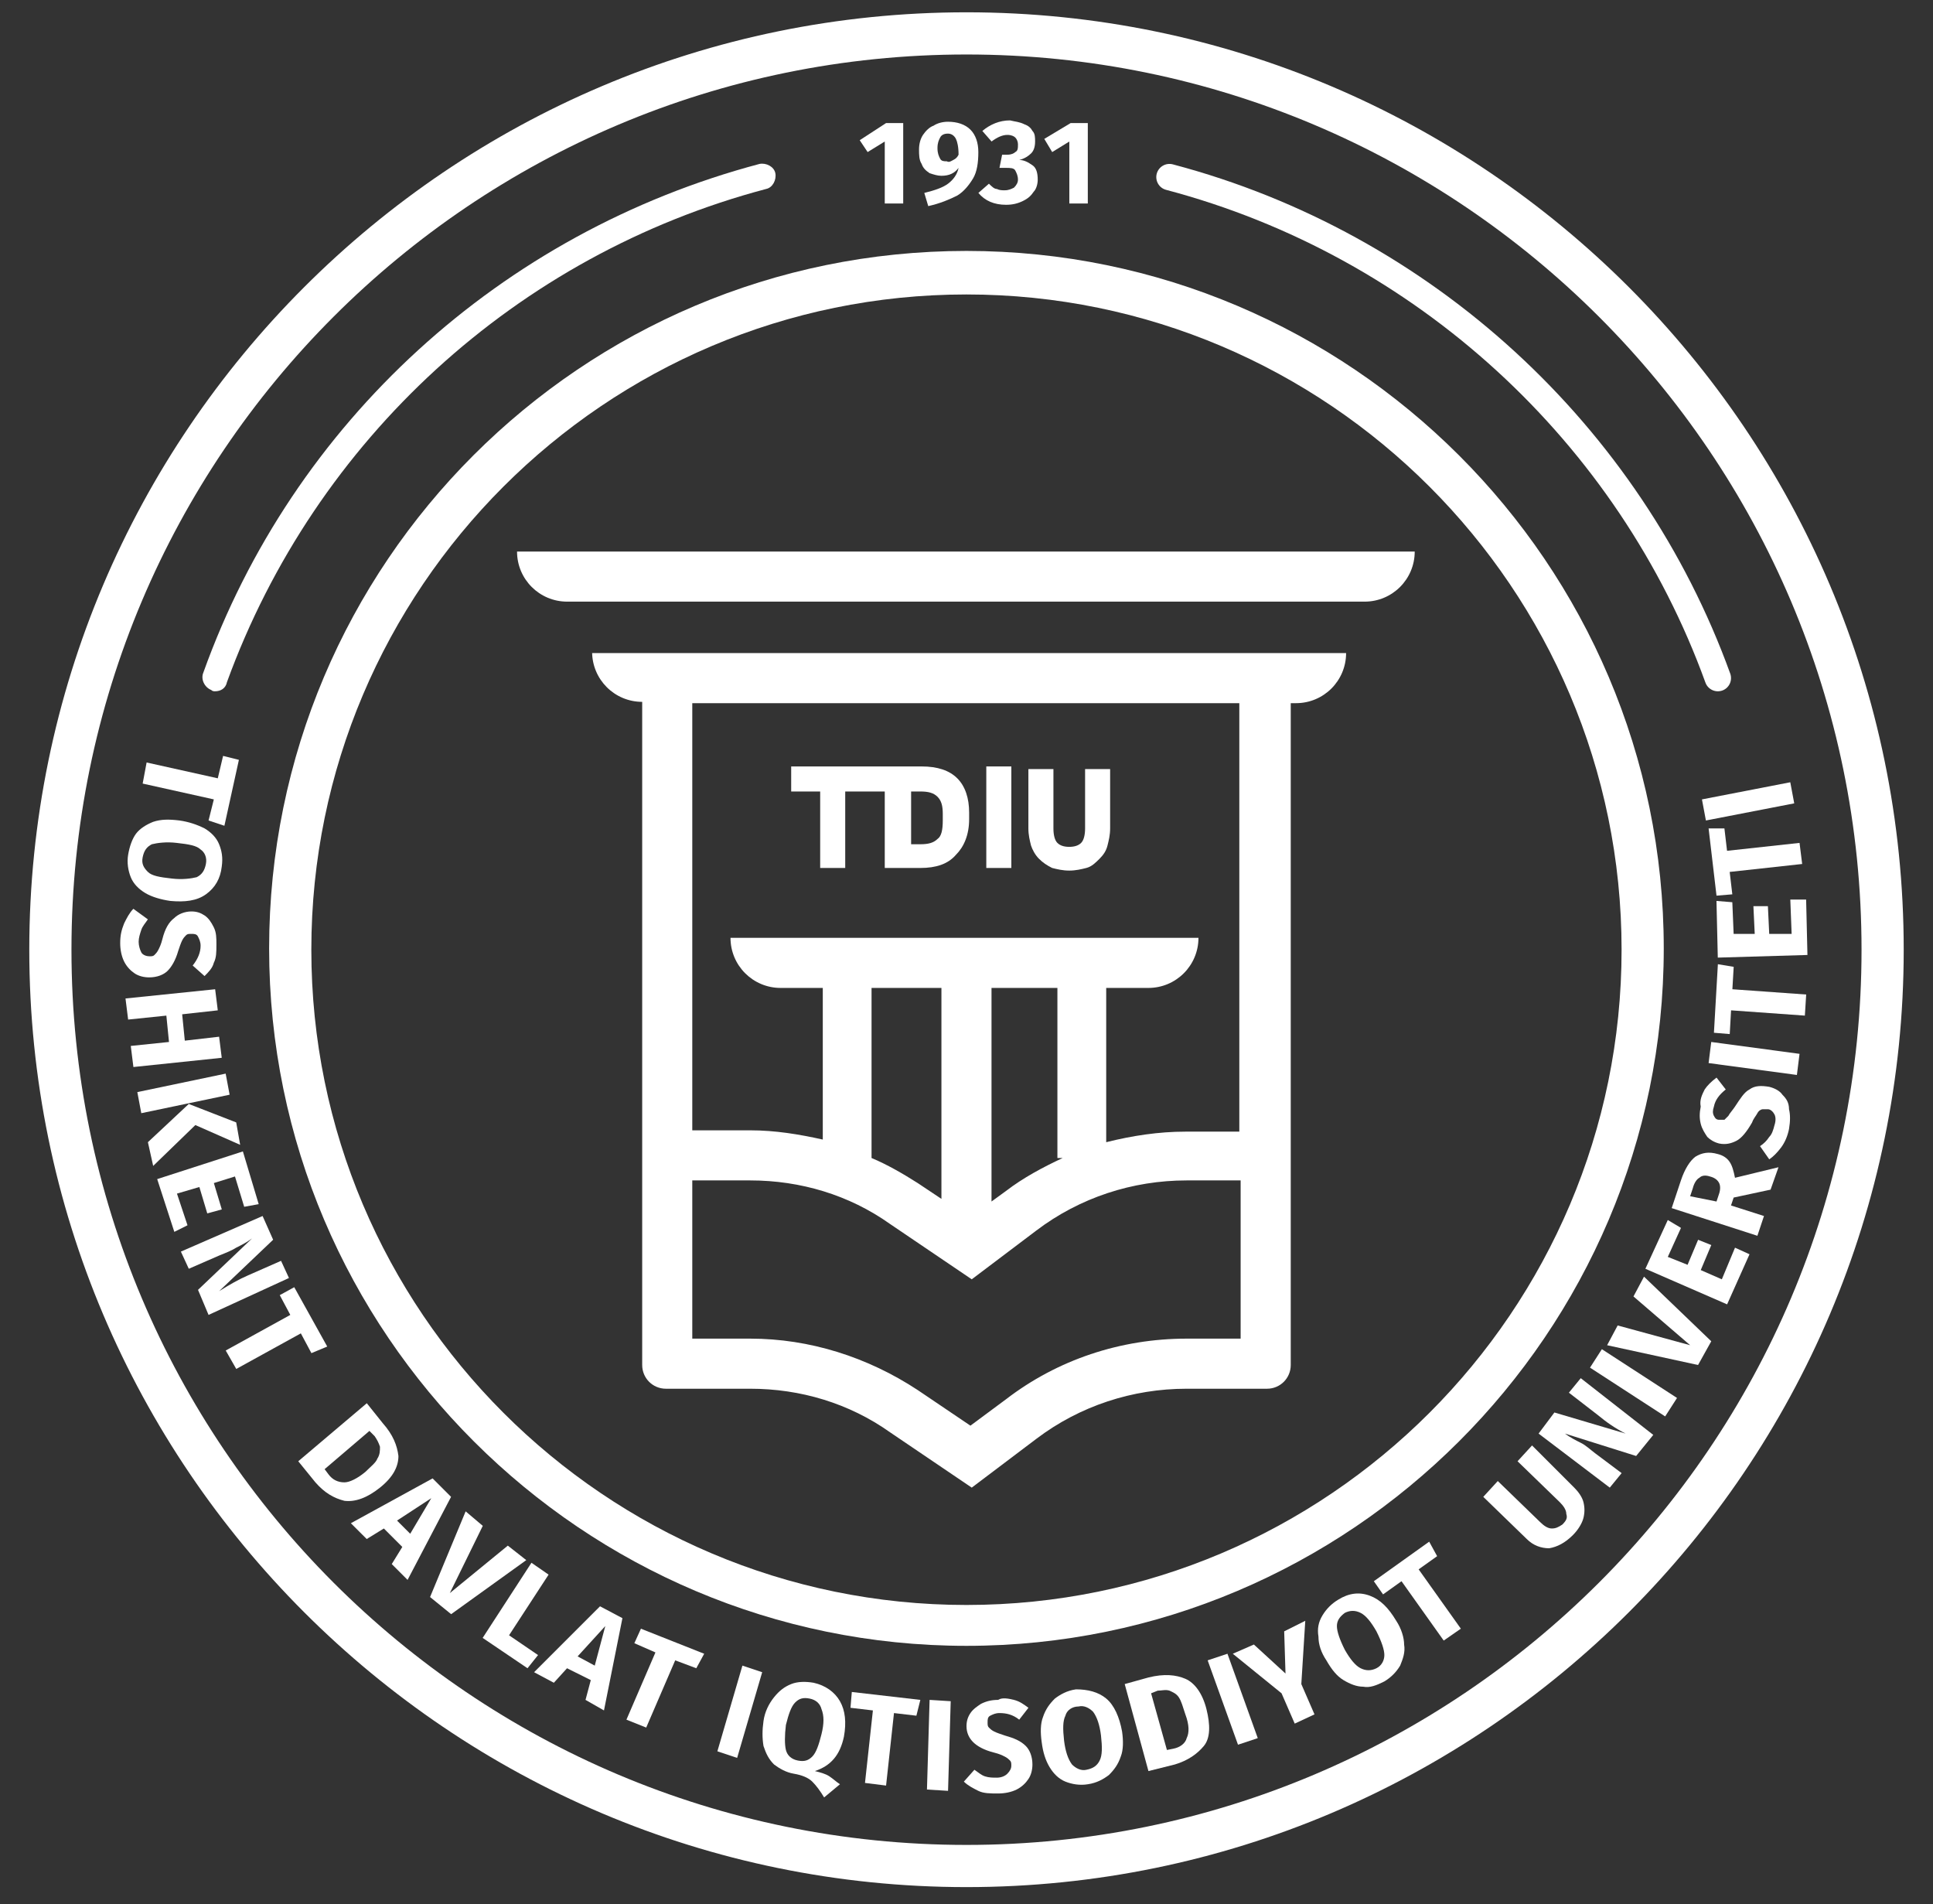 <svg width="66" height="65" viewBox="0 0 66 65" fill="none" xmlns="http://www.w3.org/2000/svg">
<rect x="0" y="0" width="66" height="65" fill="#333333" stroke="none"/>
<g id="about-tdiu.svg" clip-path="url(#clip0_10_162)">
<path id="Vector" d="M33 64.42C15.357 64.42 1 50.063 1 32.42C1 14.777 15.357 0.42 33 0.42C50.643 0.42 65 14.777 65 32.42C65 50.063 50.643 64.42 33 64.42ZM33 1.86C16.122 1.86 2.44 15.542 2.44 32.42C2.44 49.297 16.122 62.98 33 62.98C49.833 62.98 63.56 49.297 63.56 32.42C63.56 15.542 49.833 1.86 33 1.86Z" fill="white"/>
<path id="Vector_2" d="M32.998 56.184C19.901 56.184 9.189 45.517 9.189 32.375C9.189 19.233 19.856 8.566 32.998 8.566C46.095 8.566 56.807 19.233 56.807 32.375C56.807 45.517 46.095 56.184 32.998 56.184ZM32.998 10.052C20.666 10.052 10.63 20.088 10.63 32.42C10.63 44.752 20.666 54.789 32.998 54.789C45.33 54.789 55.367 44.752 55.367 32.42C55.367 20.088 45.33 10.052 32.998 10.052Z" fill="white"/>
<path id="Vector_3" fill-rule="evenodd" clip-rule="evenodd" d="M39.495 5.931C39.559 5.691 39.805 5.547 40.046 5.611C48.875 7.944 56.011 14.531 59.077 22.995C59.161 23.229 59.041 23.487 58.807 23.572C58.573 23.656 58.315 23.535 58.23 23.302C55.265 15.114 48.359 8.739 39.816 6.481C39.575 6.418 39.432 6.171 39.495 5.931Z" fill="white"/>
<path id="Vector_4" d="M7.345 23.598C7.3 23.598 7.255 23.598 7.21 23.553C6.985 23.463 6.85 23.193 6.94 22.968C10.001 14.417 17.112 7.936 25.933 5.596C26.158 5.551 26.428 5.686 26.473 5.911C26.518 6.136 26.383 6.406 26.158 6.451C17.652 8.701 10.766 15.002 7.75 23.283C7.705 23.508 7.525 23.598 7.345 23.598Z" fill="white"/>
<path id="Vector_5" d="M7.662 28.189L7.121 28.009L7.301 27.289L4.871 26.749L5.006 26.029L7.436 26.569L7.617 25.804L8.157 25.939L7.662 28.189Z" fill="white"/>
<path id="Vector_6" d="M7.03 30.53C6.715 30.755 6.31 30.8 5.815 30.755C5.5 30.71 5.185 30.62 4.96 30.485C4.735 30.35 4.555 30.17 4.465 29.945C4.375 29.72 4.33 29.45 4.375 29.18C4.42 28.91 4.51 28.64 4.645 28.459C4.78 28.279 5.005 28.145 5.23 28.055C5.5 27.965 5.77 27.965 6.13 28.009C6.445 28.055 6.715 28.145 6.985 28.279C7.211 28.415 7.391 28.595 7.481 28.82C7.571 29.045 7.616 29.27 7.571 29.585C7.526 29.99 7.346 30.305 7.03 30.53ZM6.85 29C6.715 28.865 6.445 28.82 6.04 28.775C5.68 28.73 5.365 28.775 5.185 28.82C5.005 28.91 4.915 29.045 4.87 29.27C4.825 29.495 4.915 29.63 5.05 29.765C5.185 29.9 5.455 29.945 5.86 29.99C6.22 30.035 6.535 29.99 6.715 29.945C6.895 29.855 6.985 29.72 7.03 29.495C7.075 29.27 6.985 29.09 6.85 29Z" fill="white"/>
<path id="Vector_7" d="M7.299 32.87C7.254 33.05 7.119 33.185 6.984 33.32L6.579 32.96C6.759 32.735 6.849 32.51 6.849 32.285C6.849 32.15 6.804 32.06 6.759 31.97C6.714 31.88 6.624 31.88 6.534 31.88C6.444 31.88 6.399 31.88 6.354 31.925C6.309 31.97 6.264 32.015 6.219 32.105C6.174 32.195 6.129 32.33 6.084 32.465C5.994 32.78 5.859 33.005 5.724 33.14C5.589 33.275 5.364 33.365 5.094 33.365C4.914 33.365 4.734 33.32 4.599 33.23C4.464 33.14 4.329 33.005 4.239 32.825C4.149 32.645 4.104 32.42 4.104 32.195C4.104 31.925 4.149 31.744 4.239 31.52C4.329 31.34 4.419 31.16 4.554 31.024L5.049 31.384C4.959 31.52 4.869 31.61 4.824 31.744C4.779 31.88 4.734 32.015 4.734 32.15C4.734 32.285 4.779 32.42 4.824 32.51C4.869 32.6 5.004 32.645 5.094 32.645C5.184 32.645 5.229 32.645 5.274 32.6C5.319 32.555 5.364 32.51 5.409 32.42C5.454 32.33 5.499 32.24 5.544 32.06C5.634 31.7 5.769 31.474 5.949 31.34C6.084 31.204 6.309 31.114 6.534 31.114C6.714 31.114 6.849 31.16 6.984 31.25C7.119 31.34 7.209 31.474 7.299 31.654C7.389 31.835 7.389 32.015 7.389 32.24C7.389 32.51 7.389 32.69 7.299 32.87Z" fill="white"/>
<path id="Vector_8" d="M4.465 35.705L5.77 35.57L5.68 34.67L4.375 34.805L4.285 34.085L7.346 33.77L7.436 34.49L6.22 34.625L6.31 35.525L7.481 35.39L7.571 36.11L4.555 36.425L4.465 35.705Z" fill="white"/>
<path id="Vector_9" d="M7.84 37.37L4.824 38.001L4.689 37.281L7.705 36.65L7.84 37.37ZM8.2 39.081L6.67 38.406L5.23 39.801L5.05 38.991L6.445 37.686L8.065 38.316L8.2 39.081Z" fill="white"/>
<path id="Vector_10" d="M8.833 41.106L8.338 41.196L8.023 40.161L7.302 40.386L7.573 41.286L7.077 41.422L6.807 40.521L6.042 40.746L6.402 41.827L5.952 42.052L5.367 40.251L8.293 39.306L8.833 41.106Z" fill="white"/>
<path id="Vector_11" d="M7.121 44.887L6.761 44.032L8.606 42.276C8.426 42.411 8.246 42.501 8.066 42.591C7.931 42.681 7.706 42.771 7.481 42.861L6.446 43.312L6.176 42.726L8.966 41.511L9.326 42.321L7.481 44.077C7.841 43.852 8.156 43.672 8.471 43.536L9.596 43.041L9.866 43.627L7.121 44.887Z" fill="white"/>
<path id="Vector_12" d="M11.173 45.967L10.633 46.192L10.272 45.517L8.067 46.732L7.707 46.102L9.912 44.887L9.552 44.212L10.047 43.941L11.173 45.967Z" fill="white"/>
<path id="Vector_13" d="M13.604 49.703C13.604 50.063 13.424 50.423 12.974 50.783C12.524 51.143 12.119 51.278 11.759 51.233C11.399 51.143 11.084 50.963 10.769 50.603L10.184 49.883L12.524 47.902L13.064 48.577C13.424 48.983 13.559 49.343 13.604 49.703ZM12.614 48.847L11.084 50.153L11.219 50.333C11.354 50.513 11.534 50.603 11.759 50.603C11.939 50.603 12.209 50.468 12.479 50.243C12.659 50.063 12.839 49.928 12.884 49.793C12.974 49.658 12.974 49.523 12.974 49.388C12.929 49.252 12.884 49.163 12.794 49.028L12.614 48.847Z" fill="white"/>
<path id="Vector_14" d="M13.376 53.393L13.736 52.808L13.106 52.178L12.521 52.538L11.98 51.998L14.771 50.468L15.401 51.098L13.916 53.933L13.376 53.393ZM13.556 51.908L14.006 52.358L14.726 51.143L13.556 51.908Z" fill="white"/>
<path id="Vector_15" d="M17.969 53.258L15.404 55.103L14.684 54.518L15.899 51.593L16.484 52.088L15.359 54.383L17.339 52.763L17.969 53.258Z" fill="white"/>
<path id="Vector_16" d="M18.731 53.753L17.381 55.824L18.371 56.499L18.011 56.949L16.48 55.913L18.146 53.348L18.731 53.753Z" fill="white"/>
<path id="Vector_17" d="M19.992 58.029L20.172 57.354L19.361 56.949L18.911 57.444L18.236 57.084L20.487 54.834L21.252 55.239L20.622 58.389L19.992 58.029ZM19.722 56.544L20.307 56.859L20.667 55.509L19.722 56.544Z" fill="white"/>
<path id="Vector_18" d="M24.044 56.454L23.774 56.949L23.054 56.679L22.064 58.974L21.389 58.704L22.379 56.409L21.659 56.094L21.884 55.599L24.044 56.454Z" fill="white"/>
<path id="Vector_19" d="M26.024 57.084L25.169 60.009L24.494 59.784L25.349 56.859L26.024 57.084Z" fill="white"/>
<path id="Vector_20" d="M28.319 60.639C28.454 60.729 28.544 60.819 28.679 60.909L28.139 61.359C28.004 61.134 27.869 60.954 27.734 60.819C27.599 60.684 27.374 60.594 27.104 60.549C26.834 60.504 26.609 60.369 26.429 60.234C26.249 60.054 26.159 59.874 26.069 59.604C26.024 59.334 26.024 59.064 26.069 58.749C26.114 58.434 26.249 58.164 26.429 57.939C26.609 57.714 26.789 57.579 27.014 57.489C27.239 57.399 27.509 57.399 27.779 57.444C28.184 57.534 28.499 57.759 28.679 58.074C28.859 58.389 28.904 58.794 28.814 59.289C28.679 59.919 28.364 60.279 27.824 60.459C28.004 60.504 28.184 60.549 28.319 60.639ZM26.834 59.739C26.879 59.919 27.014 60.054 27.239 60.099C27.464 60.144 27.599 60.099 27.734 59.964C27.869 59.829 27.959 59.559 28.049 59.199C28.139 58.839 28.139 58.569 28.049 58.344C28.004 58.164 27.869 58.029 27.644 57.984C27.419 57.939 27.284 57.984 27.149 58.119C27.014 58.254 26.924 58.524 26.834 58.884C26.789 59.244 26.789 59.559 26.834 59.739Z" fill="white"/>
<path id="Vector_21" d="M31.424 58.029L31.289 58.569L30.524 58.479L30.254 60.954L29.534 60.864L29.804 58.389L29.039 58.299L29.084 57.759L31.424 58.029Z" fill="white"/>
<path id="Vector_22" d="M32.461 58.074L32.37 61.134L31.65 61.089L31.74 58.029L32.461 58.074Z" fill="white"/>
<path id="Vector_23" d="M34.62 58.029C34.8 58.074 34.935 58.164 35.115 58.299L34.8 58.704C34.575 58.524 34.35 58.479 34.125 58.479C33.99 58.479 33.9 58.524 33.81 58.569C33.72 58.614 33.72 58.704 33.72 58.794C33.72 58.884 33.72 58.929 33.765 58.974C33.81 59.019 33.855 59.064 33.945 59.109C34.035 59.154 34.17 59.199 34.305 59.244C34.62 59.334 34.846 59.424 35.026 59.604C35.16 59.739 35.251 59.964 35.251 60.234C35.251 60.414 35.206 60.594 35.115 60.729C35.026 60.864 34.891 60.999 34.71 61.09C34.53 61.179 34.305 61.224 34.08 61.224C33.81 61.224 33.585 61.224 33.405 61.135C33.225 61.044 33.045 60.954 32.91 60.819L33.27 60.414C33.405 60.504 33.495 60.594 33.63 60.639C33.765 60.684 33.9 60.684 34.035 60.684C34.17 60.684 34.305 60.639 34.395 60.549C34.485 60.459 34.53 60.369 34.53 60.279C34.53 60.189 34.53 60.144 34.485 60.099C34.44 60.054 34.395 60.009 34.305 59.964C34.215 59.919 34.125 59.874 33.945 59.829C33.585 59.739 33.36 59.604 33.225 59.469C33.09 59.334 33 59.154 33 58.929C33 58.749 33.045 58.614 33.135 58.479C33.225 58.344 33.36 58.254 33.495 58.164C33.675 58.074 33.855 58.029 34.08 58.029C34.215 57.939 34.44 57.984 34.62 58.029Z" fill="white"/>
<path id="Vector_24" d="M37.772 57.984C38.042 58.209 38.222 58.614 38.312 59.109C38.357 59.424 38.357 59.739 38.267 59.964C38.177 60.234 38.042 60.414 37.862 60.594C37.682 60.729 37.457 60.864 37.142 60.909C36.872 60.954 36.602 60.909 36.377 60.819C36.152 60.729 35.972 60.549 35.837 60.324C35.702 60.099 35.612 59.829 35.567 59.469C35.522 59.154 35.522 58.839 35.612 58.614C35.702 58.344 35.837 58.164 36.017 57.984C36.197 57.849 36.422 57.714 36.737 57.669C37.142 57.669 37.502 57.759 37.772 57.984ZM36.377 58.569C36.287 58.749 36.287 59.019 36.332 59.424C36.377 59.784 36.467 60.054 36.602 60.234C36.737 60.369 36.917 60.459 37.097 60.414C37.322 60.369 37.457 60.279 37.547 60.099C37.637 59.919 37.637 59.649 37.592 59.244C37.547 58.884 37.457 58.614 37.322 58.434C37.187 58.299 37.007 58.209 36.827 58.254C36.602 58.254 36.422 58.389 36.377 58.569Z" fill="white"/>
<path id="Vector_25" d="M40.473 57.309C40.788 57.444 41.058 57.804 41.193 58.344C41.328 58.884 41.328 59.334 41.103 59.604C40.878 59.874 40.563 60.099 40.113 60.234L39.212 60.459L38.402 57.489L39.212 57.264C39.753 57.129 40.158 57.174 40.473 57.309ZM39.303 57.804L39.843 59.739L40.068 59.694C40.293 59.649 40.473 59.514 40.518 59.334C40.608 59.154 40.608 58.884 40.473 58.524C40.383 58.254 40.338 58.074 40.248 57.939C40.158 57.804 40.023 57.759 39.933 57.714C39.798 57.669 39.663 57.714 39.528 57.714L39.303 57.804Z" fill="white"/>
<path id="Vector_26" d="M41.91 56.454L42.945 59.334L42.27 59.559L41.234 56.679L41.91 56.454Z" fill="white"/>
<path id="Vector_27" d="M44.567 55.329L44.432 57.489L44.882 58.524L44.207 58.839L43.757 57.804L42.092 56.454L42.812 56.139L43.892 57.129L43.847 55.689L44.567 55.329Z" fill="white"/>
<path id="Vector_28" d="M46.772 54.473C47.132 54.608 47.402 54.879 47.672 55.328C47.852 55.599 47.942 55.914 47.942 56.139C47.987 56.409 47.897 56.634 47.807 56.859C47.672 57.084 47.492 57.264 47.267 57.399C46.997 57.534 46.772 57.624 46.547 57.579C46.322 57.579 46.097 57.489 45.872 57.354C45.647 57.219 45.467 56.994 45.287 56.679C45.107 56.409 45.017 56.139 45.017 55.869C44.972 55.599 45.017 55.373 45.152 55.148C45.287 54.923 45.467 54.743 45.692 54.608C46.052 54.383 46.412 54.338 46.772 54.473ZM45.647 55.509C45.647 55.689 45.737 55.959 45.917 56.319C46.097 56.634 46.277 56.859 46.457 56.949C46.637 57.039 46.817 57.039 46.997 56.949C47.177 56.859 47.267 56.679 47.267 56.499C47.267 56.319 47.177 56.049 46.997 55.689C46.817 55.373 46.637 55.148 46.457 55.059C46.277 54.968 46.097 54.968 45.917 55.059C45.737 55.194 45.647 55.328 45.647 55.509Z" fill="white"/>
<path id="Vector_29" d="M48.798 52.628L49.069 53.123L48.438 53.573L49.879 55.598L49.294 56.004L47.853 53.978L47.223 54.428L46.908 53.978L48.798 52.628Z" fill="white"/>
<path id="Vector_30" d="M53.75 50.783C53.885 50.918 54.02 51.098 54.065 51.278C54.11 51.458 54.11 51.638 54.065 51.818C54.02 51.998 53.885 52.223 53.705 52.403C53.435 52.673 53.165 52.808 52.895 52.853C52.625 52.853 52.355 52.763 52.13 52.538L50.645 51.098L51.14 50.558L52.58 51.953C52.715 52.088 52.85 52.178 52.985 52.178C53.12 52.178 53.21 52.133 53.345 52.043C53.48 51.908 53.525 51.818 53.48 51.683C53.48 51.548 53.39 51.413 53.255 51.278L51.815 49.883L52.31 49.343L53.75 50.783Z" fill="white"/>
<path id="Vector_31" d="M56.449 48.983L55.864 49.703L53.433 48.938C53.613 49.073 53.793 49.163 53.973 49.253C54.154 49.343 54.288 49.478 54.468 49.613L55.369 50.288L54.964 50.783L52.533 48.938L53.073 48.218L55.504 48.938C55.144 48.758 54.829 48.533 54.559 48.308L53.568 47.542L53.973 47.047L56.449 48.983Z" fill="white"/>
<path id="Vector_32" d="M54.694 46.057L57.26 47.722L56.855 48.352L54.289 46.687L54.694 46.057Z" fill="white"/>
<path id="Vector_33" d="M56.133 43.581L58.429 45.787L57.978 46.597L54.873 45.922L55.233 45.247L57.709 45.922L55.773 44.257L56.133 43.581Z" fill="white"/>
<path id="Vector_34" d="M56.945 41.647L57.395 41.917L56.945 42.907L57.62 43.177L57.98 42.322L58.43 42.502L58.07 43.357L58.79 43.672L59.24 42.592L59.735 42.817L58.97 44.527L56.18 43.312L56.945 41.647Z" fill="white"/>
<path id="Vector_35" d="M59.194 40.881L59.103 41.151L60.229 41.511L60.004 42.186L57.078 41.241L57.393 40.296C57.528 39.891 57.708 39.621 57.888 39.486C58.113 39.351 58.338 39.306 58.653 39.396C58.833 39.441 58.968 39.531 59.058 39.666C59.148 39.801 59.194 39.981 59.239 40.206L60.724 39.846L60.454 40.611L59.194 40.881ZM58.608 41.016L58.698 40.746C58.743 40.611 58.743 40.476 58.698 40.386C58.653 40.296 58.563 40.206 58.383 40.161C58.248 40.116 58.113 40.116 58.023 40.206C57.933 40.251 57.843 40.386 57.798 40.566L57.708 40.836L58.608 41.016Z" fill="white"/>
<path id="Vector_36" d="M58.204 37.191C58.294 37.056 58.429 36.921 58.609 36.786L58.924 37.191C58.699 37.371 58.564 37.551 58.519 37.776C58.474 37.911 58.474 38.001 58.519 38.091C58.564 38.181 58.609 38.226 58.699 38.226C58.744 38.226 58.834 38.226 58.879 38.226C58.924 38.181 58.969 38.136 59.014 38.091C59.059 38.001 59.149 37.911 59.239 37.776C59.419 37.506 59.554 37.281 59.734 37.191C59.914 37.056 60.139 37.056 60.409 37.101C60.589 37.146 60.769 37.236 60.859 37.371C60.994 37.506 61.084 37.641 61.084 37.866C61.129 38.046 61.129 38.271 61.084 38.541C61.039 38.766 60.949 38.991 60.814 39.171C60.679 39.351 60.544 39.486 60.409 39.576L60.094 39.126C60.229 39.036 60.319 38.946 60.409 38.811C60.499 38.721 60.544 38.586 60.589 38.406C60.634 38.271 60.634 38.136 60.589 38.046C60.544 37.956 60.454 37.866 60.364 37.866C60.274 37.866 60.229 37.866 60.184 37.866C60.139 37.866 60.049 37.911 60.004 38.001C59.959 38.091 59.869 38.181 59.824 38.316C59.644 38.631 59.464 38.856 59.284 38.946C59.104 39.036 58.924 39.081 58.699 39.036C58.519 38.991 58.384 38.901 58.294 38.811C58.204 38.676 58.114 38.541 58.069 38.361C58.024 38.181 58.024 38.001 58.069 37.776C58.024 37.551 58.114 37.371 58.204 37.191Z" fill="white"/>
<path id="Vector_37" d="M58.428 35.57L61.443 35.975L61.353 36.696L58.338 36.29L58.428 35.57Z" fill="white"/>
<path id="Vector_38" d="M58.655 32.915L59.195 33.005L59.15 33.77L61.67 33.95L61.625 34.67L59.105 34.49L59.06 35.3L58.52 35.255L58.655 32.915Z" fill="white"/>
<path id="Vector_39" d="M58.607 30.755L59.148 30.799L59.193 31.88H59.913L59.868 30.934H60.363L60.408 31.88H61.173L61.128 30.709H61.668L61.713 32.6L58.652 32.69L58.607 30.755Z" fill="white"/>
<path id="Vector_40" d="M58.338 28.279H58.878L58.968 29.044L61.443 28.774L61.533 29.494L59.058 29.765L59.148 30.53L58.608 30.575L58.338 28.279Z" fill="white"/>
<path id="Vector_41" d="M58.111 27.289L61.127 26.704L61.262 27.424L58.246 28.009L58.111 27.289Z" fill="white"/>
<path id="Vector_42" d="M17.654 18.828C17.654 19.773 18.419 20.538 19.365 20.538H46.594C47.539 20.538 48.304 19.773 48.304 18.828H17.654Z" fill="white"/>
<path id="Vector_43" d="M20.217 22.248C20.217 23.194 20.982 23.959 21.927 23.959V45.922V46.597C21.927 47.047 22.287 47.407 22.737 47.407H25.618C27.328 47.407 28.993 47.903 30.388 48.893L33.179 50.783L35.384 49.118C36.869 47.992 38.67 47.407 40.515 47.407H43.26C43.711 47.407 44.071 47.047 44.071 46.597V45.922V24.004H44.251C45.196 24.004 45.961 23.239 45.961 22.294H20.217V22.248ZM34.349 47.767L33.134 48.668L31.334 47.452C29.623 46.327 27.643 45.697 25.618 45.697H23.637V40.296H25.618C27.328 40.296 28.993 40.791 30.388 41.782L33.179 43.672L35.384 42.007C36.869 40.881 38.67 40.296 40.515 40.296H42.36V45.697H40.515C38.265 45.697 36.104 46.417 34.349 47.767ZM32.144 33.725V40.926L31.334 40.386C30.838 40.071 30.298 39.756 29.758 39.531V33.725H32.144ZM33.854 33.725H36.104V39.531H36.284C35.609 39.846 34.934 40.206 34.349 40.656L33.854 41.016V33.725ZM42.315 38.631H40.47C39.57 38.631 38.67 38.766 37.77 38.991V33.725H39.21C40.155 33.725 40.92 32.96 40.92 32.015H24.942C24.942 32.96 25.708 33.725 26.653 33.725H28.093V38.901C27.283 38.721 26.473 38.586 25.618 38.586H23.637V24.004H42.315V38.631Z" fill="white"/>
<path id="Vector_44" d="M28.004 29.63H28.859V27.019H30.209V29.63H31.424C31.964 29.63 32.37 29.495 32.64 29.18C32.91 28.91 33.09 28.505 33.09 27.964V27.739C33.09 27.244 32.955 26.839 32.685 26.569C32.414 26.299 32.01 26.164 31.469 26.164H30.344H30.209H27.014V27.019H28.004V29.63ZM31.109 27.019H31.424C31.694 27.019 31.874 27.064 32.01 27.199C32.145 27.334 32.19 27.514 32.19 27.784V28.009C32.19 28.325 32.145 28.549 32.01 28.64C31.874 28.774 31.694 28.82 31.424 28.82H31.109V27.019Z" fill="white"/>
<path id="Vector_45" d="M34.531 26.164H33.676V29.63H34.531V26.164Z" fill="white"/>
<path id="Vector_46" d="M35.473 29.314C35.608 29.449 35.743 29.539 35.923 29.629C36.103 29.674 36.283 29.719 36.508 29.719C36.733 29.719 36.914 29.674 37.094 29.629C37.274 29.584 37.409 29.449 37.544 29.314C37.679 29.179 37.769 29.044 37.814 28.864C37.859 28.684 37.904 28.504 37.904 28.279V26.254H37.049V28.279C37.049 28.504 37.004 28.684 36.914 28.774C36.824 28.864 36.688 28.909 36.508 28.909C36.328 28.909 36.193 28.864 36.103 28.774C36.013 28.684 35.968 28.504 35.968 28.279V26.254H35.113V28.279C35.113 28.504 35.158 28.684 35.203 28.864C35.248 28.999 35.338 29.179 35.473 29.314Z" fill="white"/>
<path id="Vector_47" d="M30.839 4.201V6.946H30.209V4.831L29.624 5.191L29.354 4.786L30.254 4.201H30.839Z" fill="white"/>
<path id="Vector_48" d="M33.134 4.426C33.314 4.606 33.404 4.876 33.404 5.191C33.404 5.551 33.359 5.866 33.224 6.091C33.089 6.316 32.909 6.541 32.684 6.676C32.414 6.811 32.099 6.946 31.694 7.036L31.559 6.586C31.919 6.496 32.189 6.406 32.369 6.271C32.549 6.136 32.684 5.956 32.729 5.731C32.594 5.911 32.414 6.001 32.144 6.001C32.009 6.001 31.874 5.956 31.739 5.911C31.604 5.821 31.514 5.731 31.469 5.596C31.379 5.461 31.379 5.281 31.379 5.101C31.379 4.921 31.424 4.741 31.514 4.606C31.604 4.471 31.739 4.336 31.874 4.291C32.009 4.201 32.189 4.156 32.369 4.156C32.684 4.156 32.954 4.246 33.134 4.426ZM32.549 5.461C32.639 5.416 32.684 5.371 32.729 5.281C32.729 5.011 32.684 4.831 32.639 4.741C32.594 4.651 32.504 4.561 32.369 4.561C32.234 4.561 32.144 4.606 32.099 4.696C32.054 4.786 32.009 4.876 32.009 5.056C32.009 5.236 32.054 5.326 32.099 5.416C32.144 5.506 32.234 5.506 32.324 5.506C32.414 5.551 32.459 5.506 32.549 5.461Z" fill="white"/>
<path id="Vector_49" d="M34.981 4.245C35.117 4.29 35.206 4.38 35.252 4.47C35.342 4.56 35.342 4.695 35.342 4.83C35.342 5.01 35.297 5.146 35.206 5.236C35.117 5.326 34.981 5.416 34.801 5.461C34.981 5.461 35.117 5.551 35.252 5.641C35.387 5.731 35.432 5.911 35.432 6.136C35.432 6.271 35.387 6.451 35.297 6.541C35.206 6.676 35.117 6.766 34.937 6.856C34.757 6.946 34.576 6.991 34.351 6.991C33.946 6.991 33.631 6.856 33.406 6.586L33.766 6.271C33.856 6.361 33.946 6.451 34.036 6.451C34.126 6.496 34.216 6.496 34.306 6.496C34.441 6.496 34.531 6.451 34.621 6.406C34.712 6.316 34.757 6.226 34.757 6.136C34.757 6.001 34.712 5.911 34.666 5.821C34.621 5.731 34.486 5.731 34.351 5.731H34.126L34.216 5.281H34.396C34.531 5.281 34.621 5.236 34.666 5.191C34.757 5.146 34.757 5.056 34.757 4.92C34.757 4.83 34.712 4.74 34.666 4.695C34.621 4.65 34.531 4.605 34.396 4.605C34.216 4.605 34.036 4.695 33.856 4.83L33.541 4.47C33.811 4.245 34.126 4.11 34.486 4.11C34.666 4.155 34.801 4.155 34.981 4.245Z" fill="white"/>
<path id="Vector_50" d="M37.142 4.201V6.946H36.511V4.831L35.926 5.191L35.656 4.741L36.556 4.201H37.142Z" fill="white"/>
</g>
<defs>
<clipPath id="clip0_10_162">
<rect width="65" height="64" fill="white" transform="translate(0.5 0.42)"/>
</clipPath>
</defs>
</svg>
